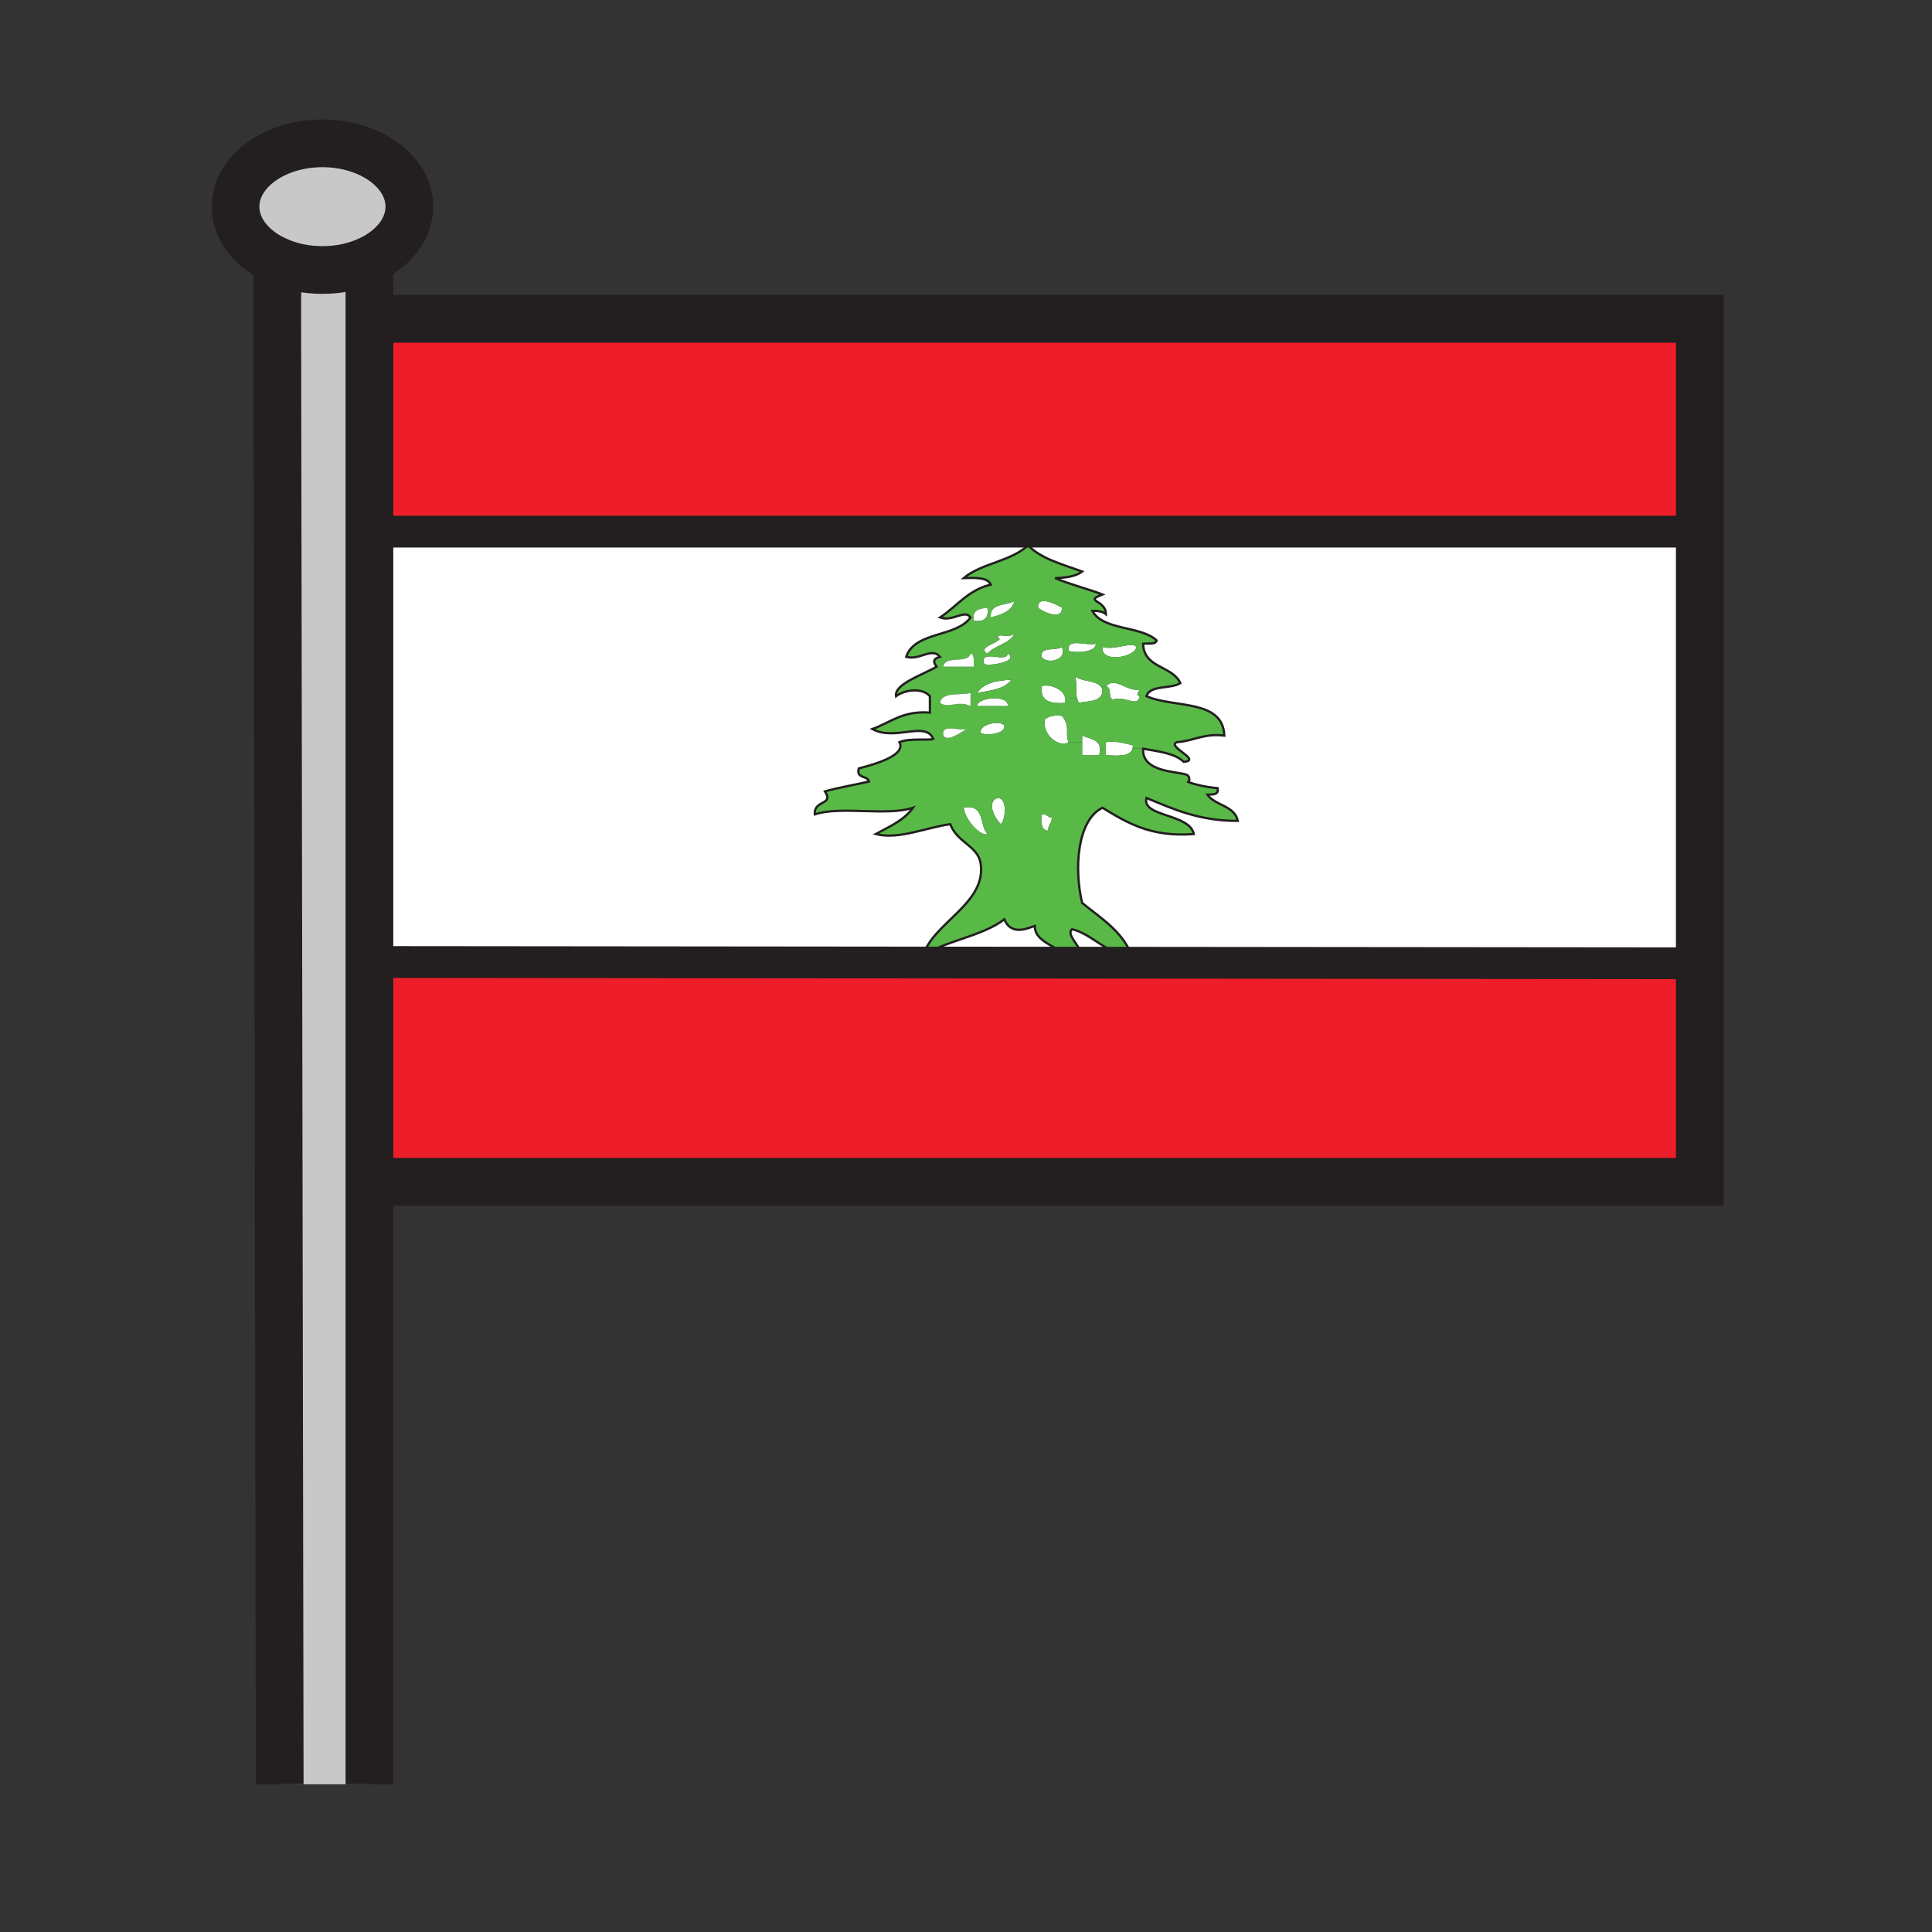 <svg xmlns="http://www.w3.org/2000/svg" width="850.394" height="850.394" viewBox="0 0 850.394 850.394" overflow="visible"><rect x="0" y="0" width="850.394" height="850.394" fill="#333333" stroke="none"/><path d="M162.61 234v551.38h-39.49L122 114.77c5.8 2.59 12.62 4.08 19.92 4.08 7.62 0 14.73-1.63 20.69-4.43V234z" fill="#c8c8c8"/><path fill="#ed1e29" d="M748.18 177.46V234H165.93l-.86-93.66h583.11zM738.5 428v87.88H168.52l-.81-87.88H738.5z"/><path d="M486.76 302.11c4.221-4.47 9.23 2.52 14.9 1.44-.92 1.29-1.8 2.59 0 2.89-1.021 5.27-5.93-.31-11.92 1.45-2.07-.89-.23-5.56-2.98-5.78zM498.68 422v1.44h-23.84c4.71-4.48-6.43-11.39-2.979-14.44 8.399 1.92 14.949 10.54 26.819 13zM498.68 328.11c-.01.47-.069.9-.18 1.28-1.05 3.8-6.56 3.26-11.74 3.05v-2.55-3.22c5.12-.64 8.35.57 11.92 1.44zM485.27 284.78c5.75 1.62 13.08-2.6 14.9 0-.5 4.46-15.59 7.4-14.9 0z" fill="#fff"/><path d="M480.8 268.89c2.601-.11 4.641.32 5.96 1.44.05-6.43-10-5.49-1.49-8.66-6.76-2.6-14.319-4.41-20.85-7.23 4.84-.12 9.16-.74 11.91-2.88-8.64-3.18-18.11-5.55-23.83-11.56v-6h295.68v194h-9.68v-4.56H498.68V422c-3.85-11.68-13.72-17.52-22.35-24.56-3.64-15.07-2.2-36.47 8.939-41.89 10.681 6.5 21.29 13.06 40.221 11.56-2.01-9.15-23.061-7.46-20.851-15.89 11.801 4.93 23.29 10.15 40.21 10.11-1.43-6.79-9.989-6.68-13.399-11.55 2.34-.14 5.16.19 4.47-2.89-4.47-.36-9.87-1.43-13.41-2.89 1.41.58 1.24-2.33 0-2.89-3.76-1.71-19.97-.87-19.359-11.56 6.68 1.23 13.899 1.93 17.869 5.78 8.351-.66-7.89-6.83-2.979-8.66 7.42-.51 11.79-3.98 20.86-2.89-.641-16.24-22.37-12.01-34.261-17.34 1.641-5.14 10.78-3.02 14.891-5.77-3.48-7.71-16.13-6.51-16.38-17.34 2.229-.24 5.489.52 5.949-1.44-7.1-6.59-23.45-4.22-28.3-13z" fill="#fff"/><path d="M485.27 303.55c.12 5.41-5.84 4.93-10.43 5.78-.359-.79-.6-1.45-.76-2.05-.73-2.73.15-4.17-.73-9.5 2.841 2.3 8.74 1.64 11.131 4.37.339.39.609.85.789 1.4zM484.16 329.89c0 .72-.12 1.57-.38 2.55h-7.45v-5.77-2.89c3.19 1.47 7.83 1.54 7.83 6.11zM470.38 286.22c-.91-5.7 8.17-1.7 11.91-2.89.42 4.36-11.53 4.1-11.91 2.89zM467.4 315.11c3.92 4.46 1.199 8.51 2.979 11.56-3.76 2.6-11.87-2.89-10.43-10.12 1.359-.95 3.05-1.58 5.399-1.58.632 0 1.322.04 2.052.14zM455.48 407.55c-.16 8.85 15.84 9.64 13.409 15.89h-62.57v-2.89c10.5-6.67 26.041-8.46 35.75-15.89 3.221 7.67 10.871 3.64 13.411 2.89zM468.9 307.56c.08.55.08 1.14-.011 1.77-1.26.12-2.439.17-3.52.12-4.61-.21-7.44-2.14-6.91-7.34 2.131-1.12 9.681.38 10.441 5.45zM458.46 289.11c-.54-4.86 6.45-2.41 8.94-4.33 2.56 5.96-6.76 7.74-8.94 4.33zM467.4 267.44c.34 6.08-9.21 1.52-10.431 0-.469-5.96 8.651-.98 10.431 0z" fill="#fff"/><path d="M468.89 309.33a6.15 6.15 0 0 0 .011-1.77l5.18-.28c.16.6.4 1.26.76 2.05 4.59-.85 10.55-.37 10.43-5.78a3.988 3.988 0 0 0-.789-1.4l2.279-.04c2.75.22.91 4.89 2.98 5.78 5.99-1.76 10.899 3.82 11.92-1.45h2.979c11.891 5.33 33.62 1.1 34.261 17.34-9.07-1.09-13.44 2.38-20.86 2.89-4.91 1.83 11.33 8 2.979 8.66-3.97-3.85-11.189-4.55-17.869-5.78l-4.65-.16c.11-.38.17-.81.18-1.28-3.569-.87-6.8-2.08-11.92-1.44v3.22h-2.6c0-4.57-4.641-4.64-7.83-6.11v2.89h-5.95c-1.78-3.05.94-7.1-2.979-11.56-.73-.1-1.42-.14-2.051-.14l.021-5.52c1.078.05 2.258 0 3.518-.12z" fill="#58b947"/><path d="M462.93 359.89c.19 2.59-1.83 3.04-1.489 5.77-3.261-.21-3.2-3.63-2.98-7.22 2.399-.4 2.559 1.37 4.469 1.45zM434.62 287.67c-5.83-3 8.979-5.52 4.47-7.23 1.03-1.93 3.98.72 7.45-1.44-2.36 4.45-8.68 5.07-11.92 8.67zM430.16 310.78c-.45-3.79 14.149-5.19 13.399 0H430.16zM446.54 264.56c-1.271 4.54-5.74 5.98-10.43 7.22-.69-6.45 6.7-5.07 10.43-7.22zM442.07 319.44c.64 4.1-10.11 4.48-10.42 2.89-.35-3.82 9.2-5.36 10.42-2.89zM439.09 351.22c4.54.12 3.49 9.44 1.49 11.56-2.73-2.59-6.56-9.76-1.49-11.56zM433.14 292c-1.84-6.59 10.07.13 10.42-4.33 5.67 3.74-10.51 6-10.42 4.33zM434.62 367.11c-2.8 1.21-9.74-5.91-10.42-11.56 9.4-1.89 6.81 7.84 10.42 11.56zM434.62 267.44c.7 4.53-1.29 6.45-5.95 5.78-1.03-4.84 2.5-5.28 5.95-5.78zM430.16 305c2.609-4.21 8.229-5.5 14.89-5.78-2.7 4.12-9.1 4.66-14.89 5.78z" fill="#fff"/><path d="M485.27 284.78c-.689 7.4 14.4 4.46 14.9 0-1.82-2.6-9.15 1.62-14.9 0zm-50.65 82.33c-3.61-3.72-1.021-13.45-10.42-11.56.68 5.65 7.62 12.77 10.42 11.56zM430.16 305c5.79-1.12 12.189-1.66 14.89-5.78-6.66.28-12.28 1.57-14.89 5.78zm-1.49-31.78c4.66.67 6.65-1.25 5.95-5.78-3.45.5-6.98.94-5.95 5.78zm14.89 37.56c.75-5.19-13.85-3.79-13.399 0h13.399zm-7.45-39c4.689-1.24 9.159-2.68 10.43-7.22-3.73 2.15-11.12.77-10.43 7.22zm-1.49 15.89c3.24-3.6 9.56-4.22 11.92-8.67-3.47 2.16-6.42-.49-7.45 1.44 4.51 1.71-10.3 4.23-4.47 7.23zm4.47 63.55c-5.07 1.8-1.24 8.97 1.49 11.56 2-2.12 3.05-11.44-1.49-11.56zm4.47-63.55c-.35 4.46-12.26-2.26-10.42 4.33-.09 1.67 16.09-.59 10.42-4.33zm38.73-4.34c-3.74 1.19-12.82-2.81-11.91 2.89.38 1.21 12.33 1.47 11.91-2.89zm-23.83 5.78c2.18 3.41 11.5 1.63 8.94-4.33-2.49 1.92-9.48-.53-8.94 4.33zm-46.18 4.33c-1.66-2.08-1.6-3.52 1.49-4.33-3.7-4.42-9.04 1.73-14.89 0 3.76-11.28 22.02-8.49 28.3-17.33-2.56-3.78-7.709 2.03-13.41 0 7.41-4.86 12.33-12.12 22.34-14.45-1.521-3.34-6.841-2.99-11.91-2.89 7.68-6.51 21.12-7.44 28.3-14.44 5.72 6.01 15.19 8.38 23.83 11.56-2.75 2.14-7.07 2.76-11.91 2.88 6.53 2.82 14.09 4.63 20.85 7.23-8.51 3.17 1.54 2.23 1.49 8.66-1.319-1.12-3.359-1.55-5.96-1.44 4.851 8.78 21.2 6.41 28.3 13-.46 1.96-3.72 1.2-5.949 1.44.25 10.83 12.899 9.63 16.38 17.34-4.11 2.75-13.25.63-14.891 5.77h-2.979c-1.8-.3-.92-1.6 0-2.89-5.67 1.08-10.68-5.91-14.9-1.44l-2.279.04c-2.391-2.73-8.29-2.07-11.131-4.37.881 5.33 0 6.77.73 9.5l-5.18.28c-.761-5.07-8.311-6.57-10.44-5.45-.53 5.2 2.3 7.13 6.91 7.34l-.021 5.52c-2.35 0-4.04.63-5.399 1.58-1.44 7.23 6.67 12.72 10.43 10.12h5.95v5.77h7.45c.26-.98.38-1.83.38-2.55h2.6v2.55c5.181.21 10.69.75 11.74-3.05l4.65.16c-.61 10.69 15.6 9.85 19.359 11.56 1.24.56 1.41 3.47 0 2.89 3.54 1.46 8.94 2.53 13.41 2.89.69 3.08-2.13 2.75-4.47 2.89 3.41 4.87 11.97 4.76 13.399 11.55-16.92.04-28.409-5.18-40.21-10.11-2.21 8.43 18.841 6.74 20.851 15.89-18.931 1.5-29.54-5.06-40.221-11.56-11.14 5.42-12.579 26.82-8.939 41.89 8.63 7.04 18.5 12.88 22.35 24.56-11.87-2.46-18.42-11.08-26.819-13-3.45 3.05 7.689 9.96 2.979 14.44H738.5V428H167.71l-.04-4.56h301.22c2.431-6.25-13.569-7.04-13.409-15.89-2.54.75-10.19 4.78-13.41-2.89-9.71 7.43-25.25 9.22-35.75 15.89 4.41-14.5 27.95-22.84 25.331-40.44-1.181-7.85-10.021-8.88-13.41-17.33-10.56 1.43-22.76 6.95-32.77 4.33 6.04-3.29 12.59-6.09 16.38-11.56-11.49 3.79-31.7-.89-43.19 2.89-.51-6.55 8.52-3.85 4.46-10.11 6.18-1.72 12.97-2.84 19.37-4.33-.61-2.79-5.78-1.14-4.47-5.78 8.91-2.26 20.71-6.11 17.88-11.55 4.51-1.93 13.25-.63 14.89-1.45-3.47-8.1-16.78 1.19-26.81-4.33 8-2.84 13.38-8.21 25.32-7.22v-7.23c-3.32-3.87-11.08-2.92-14.89 0-1.002-5.33 12.008-9.5 17.868-13zm14.9 11.56c-4.72 1.2-12.52-.58-13.41 4.33 3.47 2.78 8.03-1.25 13.41 1.45V305zm-11.92 18.78c1.88 3.11 7.92-1.84 10.43-2.89-3.38 1.05-11.62-2.61-10.43 2.89zm13.41-30.34c-.26-2.16.53-5.33-1.49-5.77-1.02 4.78-11.37.53-11.92 5.77h13.41zm28.3-26c1.221 1.52 10.771 6.08 10.431 0-1.781-.98-10.901-5.96-10.431 0zm4.47 98.22c-.341-2.73 1.68-3.18 1.489-5.77-1.91-.08-2.069-1.85-4.47-1.45-.219 3.59-.279 7.01 2.981 7.22zm-29.79-43.33c.31 1.59 11.06 1.21 10.42-2.89-1.22-2.47-10.77-.93-10.42 2.89z" fill="#58b947"/><path d="M428.67 293.44h-13.41c.55-5.24 10.9-.99 11.92-5.77 2.02.44 1.23 3.61 1.49 5.77zM427.18 305v5.78c-5.38-2.7-9.939 1.33-13.41-1.45.89-4.91 8.69-3.13 13.41-4.33zM415.26 323.78c-1.19-5.5 7.05-1.84 10.43-2.89-2.51 1.05-8.55 6-10.43 2.89z" fill="#fff"/><path d="M395.9 326.67c2.83 5.44-8.97 9.29-17.88 11.55-1.31 4.64 3.86 2.99 4.47 5.78-6.4 1.49-13.19 2.61-19.37 4.33 4.06 6.26-4.97 3.56-4.46 10.11 11.49-3.78 31.7.9 43.19-2.89-3.79 5.47-10.34 8.27-16.38 11.56 10.01 2.62 22.21-2.9 32.77-4.33 3.39 8.45 12.229 9.48 13.41 17.33 2.619 17.6-20.92 25.94-25.331 40.44v2.89h-238.65L165.93 234H452.5v6c-7.18 7-20.62 7.93-28.3 14.44 5.069-.1 10.39-.45 11.91 2.89-10.011 2.33-14.93 9.59-22.34 14.45 5.7 2.03 10.85-3.78 13.41 0-6.28 8.84-24.54 6.05-28.3 17.33 5.85 1.73 11.19-4.42 14.89 0-3.09.81-3.15 2.25-1.49 4.33-5.86 3.5-18.87 7.67-17.87 13 3.81-2.92 11.57-3.87 14.89 0v7.23c-11.94-.99-17.32 4.38-25.32 7.22 10.03 5.52 23.34-3.77 26.81 4.33-1.64.82-10.38-.48-14.89 1.45z" fill="#fff"/><path d="M162.61 114.42c-5.96 2.8-13.07 4.43-20.69 4.43-7.3 0-14.12-1.49-19.92-4.08-10.99-4.89-18.33-13.72-18.33-23.8 0-15.4 17.13-27.88 38.25-27.88 21.13 0 38.26 12.48 38.26 27.88 0 9.84-7 18.49-17.57 23.45z" fill="#c8c8c8"/><path d="M168.52 515.88H738.5V428h9.68v92.17H168.56l-.04-4.29z" fill="#fff"/><path d="M167.71 428l.81 87.88h-2.02V428h1.21zM167.67 423.44l.04 4.56h-1.21v-4.56h1.17z"/><g fill="none" stroke="#231f20"><path stroke-width="21" d="M165.07 140.34h583.11v379.83H168.56M122 114.77c-10.99-4.89-18.33-13.72-18.33-23.8 0-15.4 17.13-27.88 38.25-27.88 21.13 0 38.26 12.48 38.26 27.88 0 9.84-7 18.49-17.57 23.45-5.96 2.8-13.07 4.43-20.69 4.43-7.3 0-14.12-1.49-19.92-4.08z"/><path stroke-width="21" d="M122 114v.77l1.12 670.61M162.61 112.6v672.78"/><path stroke-width="14" d="M744.76 179.39l3.42-1.93 2.01-1.14M162 234h586M738.5 428H752M164 428h2.5"/><path d="M503.15 329.55c-.61 10.69 15.6 9.85 19.359 11.56 1.24.56 1.41 3.47 0 2.89 3.54 1.46 8.94 2.53 13.41 2.89.69 3.08-2.13 2.75-4.47 2.89 3.41 4.87 11.97 4.76 13.399 11.55-16.92.04-28.409-5.18-40.21-10.11-2.21 8.43 18.841 6.74 20.851 15.89-18.931 1.5-29.54-5.06-40.221-11.56-11.14 5.42-12.579 26.82-8.939 41.89 8.63 7.04 18.5 12.88 22.35 24.56-11.87-2.46-18.42-11.08-26.819-13-3.45 3.05 7.689 9.96 2.979 14.44H738.499v92.44h-572V428v-4.56h302.39c2.431-6.25-13.569-7.04-13.409-15.89-2.54.75-10.19 4.78-13.41-2.89-9.71 7.43-25.25 9.22-35.75 15.89 4.41-14.5 27.95-22.84 25.331-40.44-1.181-7.85-10.021-8.88-13.41-17.33-10.56 1.43-22.76 6.95-32.77 4.33 6.04-3.29 12.59-6.09 16.38-11.56-11.49 3.79-31.7-.89-43.19 2.89-.51-6.55 8.52-3.85 4.46-10.11 6.18-1.72 12.97-2.84 19.37-4.33-.61-2.79-5.78-1.14-4.47-5.78 8.91-2.26 20.71-6.11 17.88-11.55 4.51-1.93 13.25-.63 14.89-1.45-3.47-8.1-16.78 1.19-26.81-4.33 8-2.84 13.38-8.21 25.32-7.22v-7.23c-3.32-3.87-11.08-2.92-14.89 0-1-5.33 12.01-9.5 17.87-13-1.66-2.08-1.6-3.52 1.49-4.33-3.7-4.42-9.04 1.73-14.89 0 3.76-11.28 22.02-8.49 28.3-17.33-2.56-3.78-7.709 2.03-13.41 0 7.41-4.86 12.33-12.12 22.34-14.45-1.521-3.34-6.841-2.99-11.91-2.89 7.68-6.51 21.12-7.44 28.3-14.44 5.72 6.01 15.19 8.38 23.83 11.56-2.75 2.14-7.07 2.76-11.91 2.88 6.53 2.82 14.09 4.63 20.85 7.23-8.51 3.17 1.54 2.23 1.49 8.66-1.319-1.12-3.359-1.55-5.96-1.44 4.851 8.78 21.2 6.41 28.3 13-.46 1.96-3.72 1.2-5.949 1.44.25 10.83 12.899 9.63 16.38 17.34-4.11 2.75-13.25.63-14.891 5.77 11.891 5.33 33.62 1.1 34.261 17.34-9.07-1.09-13.44 2.38-20.86 2.89-4.91 1.83 11.33 8 2.979 8.66-3.971-3.85-11.191-4.55-17.871-5.78z"/></g><path fill="none" stroke="#231f20" stroke-width="14" d="M166.5 423.441L744 424"/><path fill="none" d="M0 0h850.394v850.394H0z"/></svg>